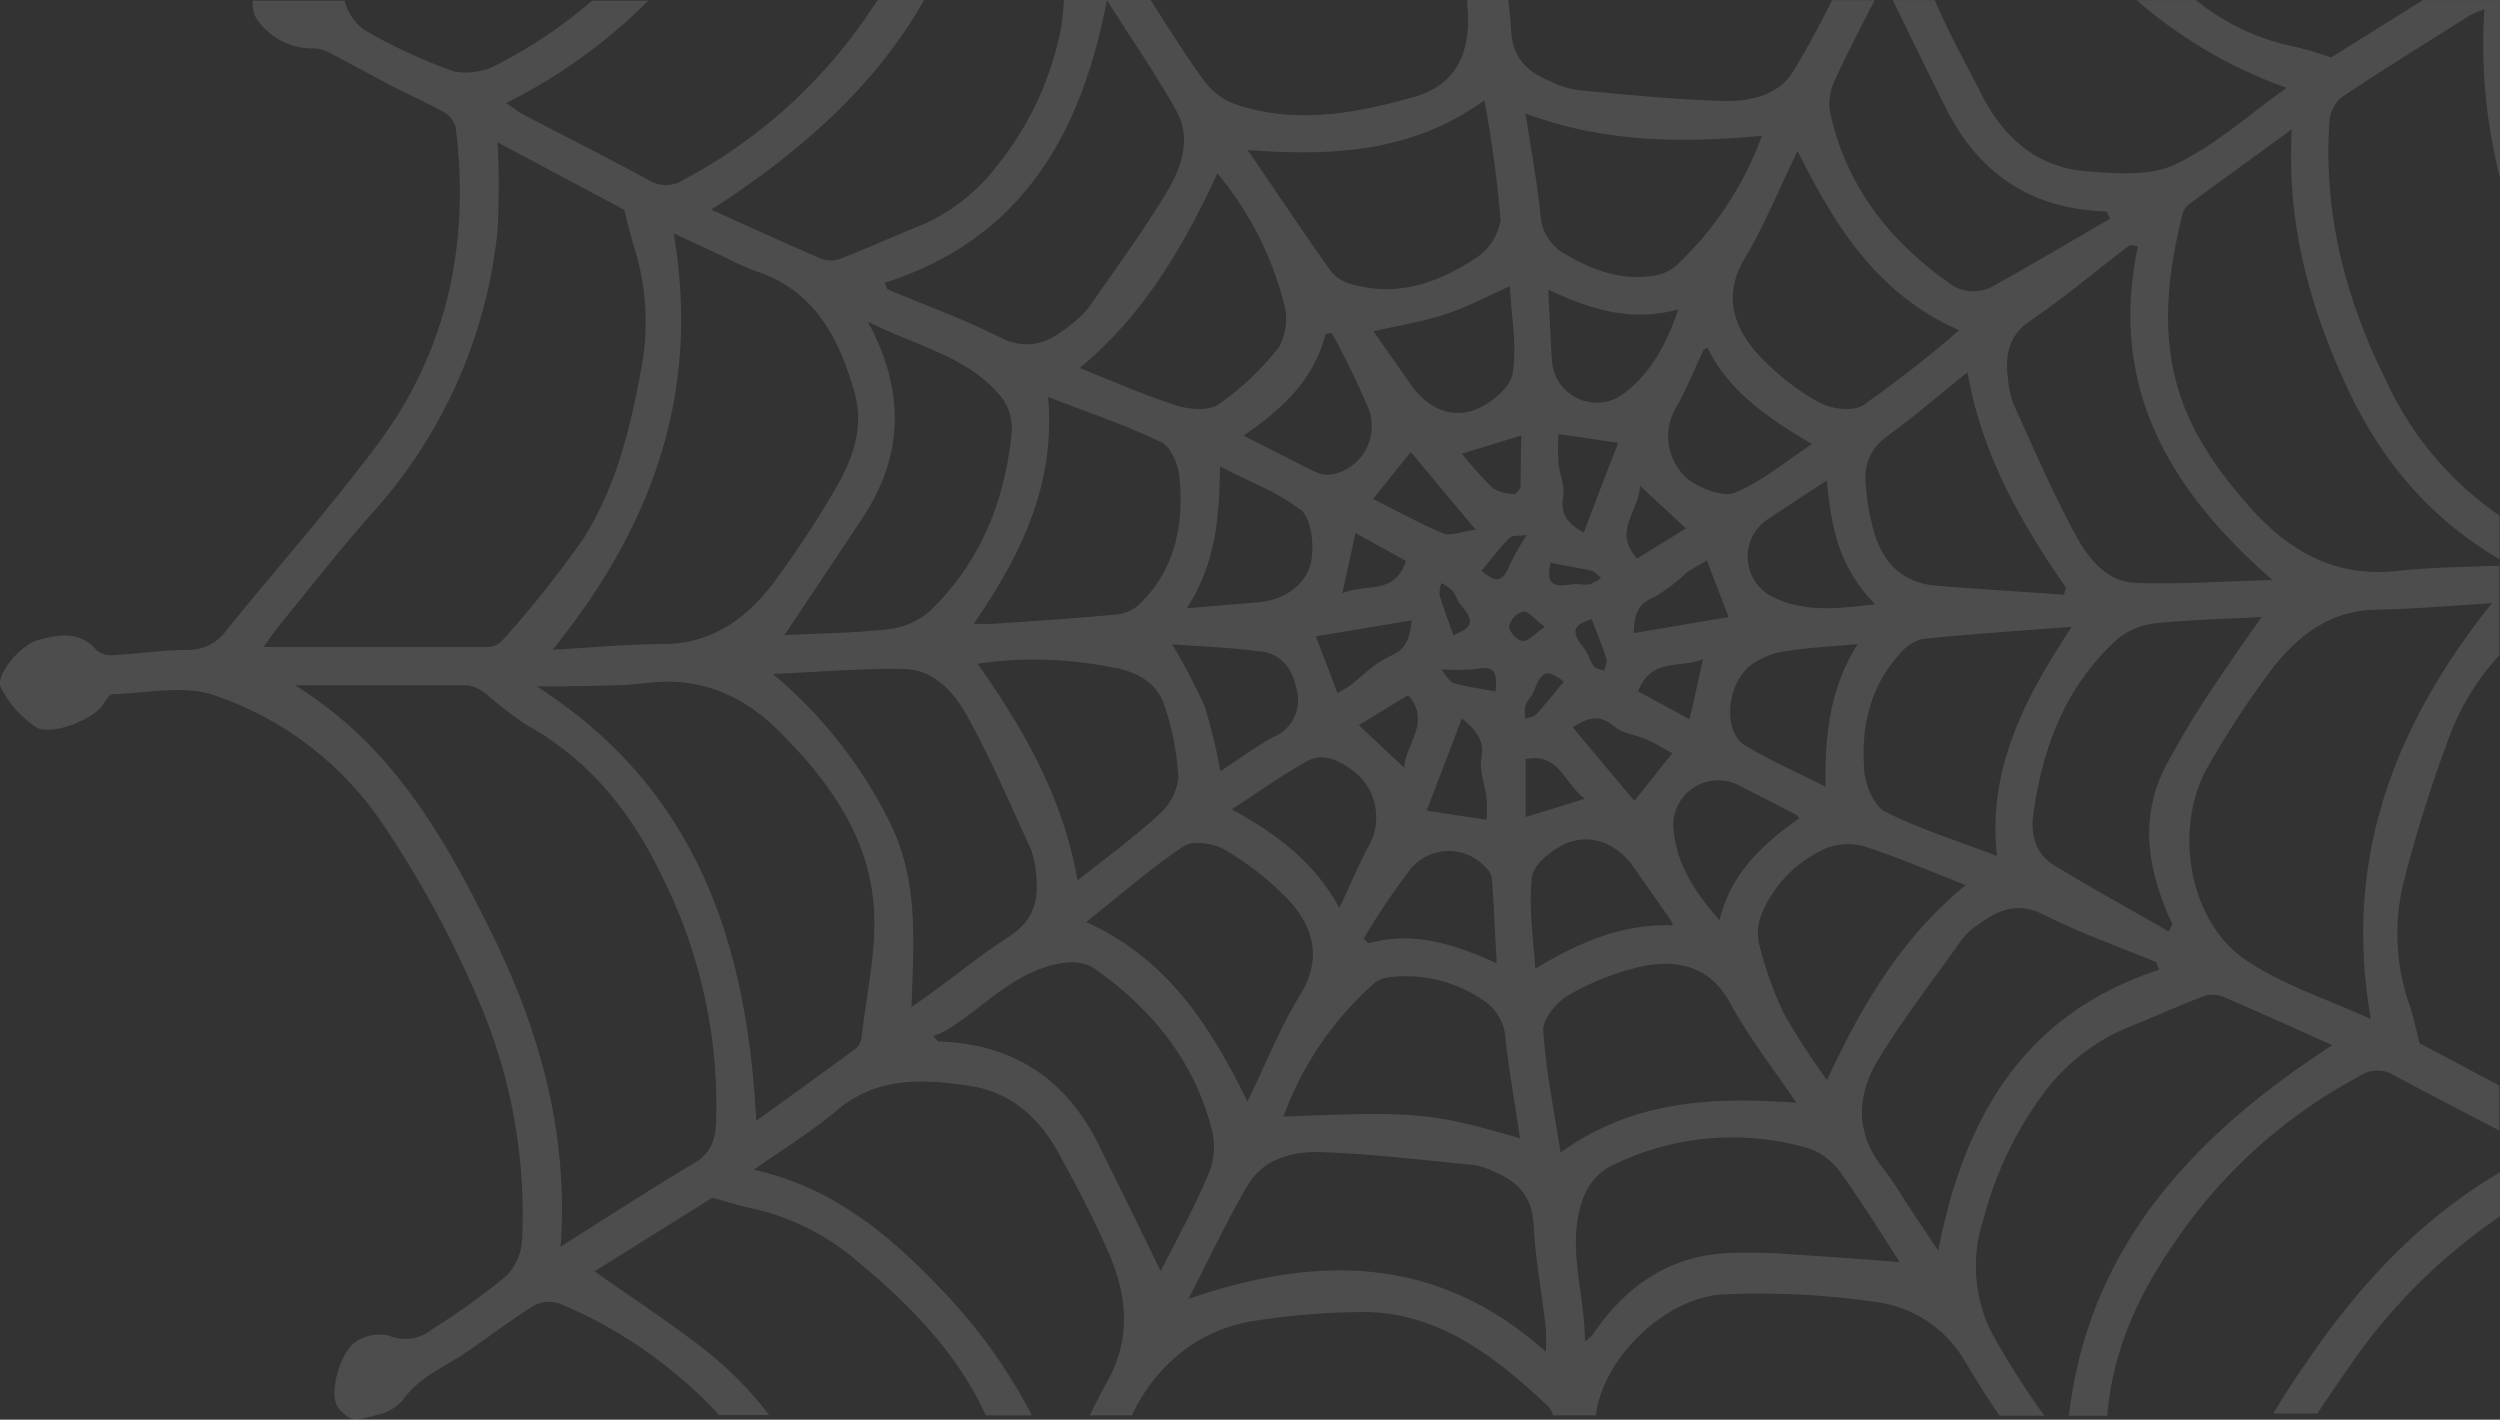<svg xmlns="http://www.w3.org/2000/svg" width="230.797" height="131.06" viewBox="0 0 230.797 131.06">
  <rect x="0" y="0" width="230.797" height="131.06" fill="#333333" stroke="none"/>
  <defs>
    <style>
      .cls-1 {
        fill: #fff;
        opacity: 0.13;
      }
    </style>
  </defs>
  <path id="spidy_net" data-name="spidy net" class="cls-1" d="M1808.72-3.21h0Zm112.54,16.39V-3.21h-7.12l-8.47,5.3a32.854,32.854,0,0,0-3.16-.95,21.33,21.33,0,0,1-9.33-4.35h-5.47a43,43,0,0,0,13.86,8.1c-3.4,2.4-6.58,5.31-10.29,7.07-2.35,1.11-5.54.85-8.29.62-4.46-.37-7.54-3.07-9.55-7-1.48-2.92-3.1-5.78-4.36-8.79h-3.88c1.66,3.4,3.27,6.72,4.92,10,3.05,6.1,8,9.33,14.83,9.51.11.23.21.46.31.68-3.59,2.07-7.14,4.19-10.74,6.19a3.71,3.71,0,0,1-4.11-.25c-5.56-3.94-9.53-9-11-15.79a5.17,5.17,0,0,1,.46-3c1.15-2.48,2.41-4.91,3.66-7.33h-3.92c-1.18,2.31-2.34,4.53-3.66,6.66s-4,2.71-6.36,2.64c-4.49-.12-9-.58-13.45-1a8.459,8.459,0,0,1-2.5-.79c-2.07-.85-3.49-2.05-3.67-4.63-.06-1-.14-1.93-.27-2.9h-3.79c0,.47.06.93.07,1.4.12,3.6-1.13,6.47-5,7.56-5.49,1.54-11,2.55-16.61.62a6.361,6.361,0,0,1-2.82-2.22c-1.71-2.35-3.24-4.84-4.87-7.36h-8a17.821,17.821,0,0,1-.41,3.29,28.741,28.741,0,0,1-5.59,11.79,17.669,17.669,0,0,1-6.92,5.61c-2.53,1-5,2.15-7.6,3.15a2.63,2.63,0,0,1-1.81.08c-3.37-1.44-6.72-3-10.23-4.56,8.32-5.36,15.24-11.53,19.65-19.36h-4.27c-.34.53-.7,1-1.06,1.56a47.62,47.62,0,0,1-16.8,15,3,3,0,0,1-3.28.07c-3.8-2.06-7.64-4-11.48-6-.48-.25-.91-.59-1.71-1.11a50,50,0,0,0,13.14-9.46h-5.18a44.6,44.6,0,0,1-8.5,5.77,6.28,6.28,0,0,1-4.22.78,49.568,49.568,0,0,1-8.34-3.86,5,5,0,0,1-1.8-2.69h-8.46a2.82,2.82,0,0,0,.29,1.58,6.2,6.2,0,0,0,5.42,2.83,3.66,3.66,0,0,1,1.53.49c1.89,1,3.75,2,5.63,3,1.62.83,3.28,1.55,4.86,2.45a2.23,2.23,0,0,1,1,1.41c1.31,10.63-.75,20.52-7.19,29.16-4.43,5.93-9.34,11.48-14,17.23a4.26,4.26,0,0,1-3.48,1.79c-2.32,0-4.62.35-6.94.48a2.16,2.16,0,0,1-1.51-.41c-1.62-1.89-3.59-1.49-5.55-.94-1.55.45-3.86,3.21-3.33,4.33a9.68,9.68,0,0,0,3.19,3.63c1.31.92,5.26-.6,6.22-2,.26-.39.59-1,.9-1,3.12-.09,6.49-.86,9.28.06a30.5,30.5,0,0,1,15.72,12,97.167,97.167,0,0,1,9,16.69,49.826,49.826,0,0,1,3.82,21.47,5.231,5.231,0,0,1-1.44,3.46,63.286,63.286,0,0,1-6.85,4.93,3.9,3.9,0,0,1-4,.61,3.93,3.93,0,0,0-3,.51c-1.39.79-2.53,4.5-1.82,5.93a2.84,2.84,0,0,0,.8.88,1.661,1.661,0,0,0,1.13.43c.54-.13,1.16-.26,1.77-.43a4.37,4.37,0,0,0,2.37-1.35c1.5-2.15,3.73-3,5.71-4.33,2.18-1.47,4.26-3.09,6.49-4.47a3,3,0,0,1,2.38-.1,41.939,41.939,0,0,1,11,6.77,33.21,33.21,0,0,1,3.62,3.48h4.63a33.79,33.79,0,0,0-6.35-6.35c-3.11-2.38-6.4-4.54-9.76-6.91l10.88-6.8c1.39.38,2.41.72,3.46.94a22.33,22.33,0,0,1,9.86,4.87c4.46,3.69,8.59,7.8,11.3,13,.22.43.43.86.64,1.29h4.24a49.839,49.839,0,0,0-8.41-11.68c-4.76-5-9.94-9.36-17.26-11,2.73-1.93,5.34-3.52,7.65-5.47,3.7-3.14,7.91-2.92,12.2-2.29,3.92.58,6.54,3,8.36,6.36,1.62,3,3.27,6.07,4.61,9.23,1.62,3.77,2,7.63-.06,11.48-.62,1.11-1.19,2.23-1.76,3.36h3.9a16.21,16.21,0,0,1,3.21-4.61,14.351,14.351,0,0,1,8.08-4.11,65.323,65.323,0,0,1,10.62-.81c6.72.26,11.72,4.21,16.41,8.6a2.212,2.212,0,0,1,.57.93h3.93c.7-5.41,6.53-10.93,11.83-11.17a75.418,75.418,0,0,1,13.84.68,11.22,11.22,0,0,1,8.43,5.52c1,1.68,2,3.3,3.19,5h4.12a72.522,72.522,0,0,1-5-7.92,13.89,13.89,0,0,1-.6-10.29,33.7,33.7,0,0,1,5.14-11,18.639,18.639,0,0,1,7.68-6.42c2.48-1,4.94-2.1,7.42-3.07a2.65,2.65,0,0,1,1.8,0c3.33,1.42,6.63,2.92,10.15,4.5-12.93,8.38-22.51,18.71-24.32,34.21H1885c.48-5.88,2.79-11.09,6.27-16.06a47.43,47.43,0,0,1,17-15.28,2.91,2.91,0,0,1,3.12-.14c3.24,1.75,6.52,3.43,9.8,5.14V97l-7.35-3.91c-.34-1.31-.55-2.38-.89-3.4a19.88,19.88,0,0,1-.67-11.13,125.744,125.744,0,0,1,4.5-14.28,22.728,22.728,0,0,1,4.41-7V49c-3.37.14-6.37.15-9.32.48-5.73.65-10-1.73-13.67-5.84-3.2-3.6-5.92-7.51-7-12.27-1.13-4.92-.48-9.82.71-14.66a1.89,1.89,0,0,1,.53-1c3-2.21,6.06-4.39,9.6-7-.47,8.51,1.51,15.82,4.72,23,3.12,7,7.56,12.63,14.46,16.7V44.38A30.549,30.549,0,0,1,1910.78,32c-3.77-7.56-5.84-15.46-5.27-23.94a3.249,3.249,0,0,1,1.1-2.28c3.91-2.62,7.91-5.08,11.88-7.59a13.02,13.02,0,0,1,1.33-.56,49.567,49.567,0,0,0,1.44,15.55ZM1881.18,51c-.06.23-.11.45-.17.68-3.91-.27-7.82-.51-11.72-.82-3.24-.25-5.1-2.21-5.88-5.21a20.987,20.987,0,0,1-.72-4.44,4.509,4.509,0,0,1,1.87-4.06c2.52-1.84,4.89-3.88,7.54-6C1873.42,38.7,1877,45,1881.18,51Zm-6.36,24.8c-3.55-1.36-7.09-2.46-10.35-4.1-1-.52-1.8-2.44-1.9-3.78-.33-4,.53-7.85,3.41-10.92a3.772,3.772,0,0,1,2-1.24c4.46-.45,8.94-.75,13.74-1.12-4.31,6.58-7.78,13.07-6.9,21.16Zm-87.6-42.37c3.63,1.41,7.14,2.57,10.44,4.17.92.44,1.61,2.14,1.7,3.32.4,4.31-.4,8.38-3.63,11.58a3.74,3.74,0,0,1-2.09,1c-3.87.37-7.74.61-11.61.88h-1.68c4.39-6.38,7.58-12.91,6.87-20.95Zm31.48,24c-1.35.54-2.43,1.77-3.65,2.68-.35.25-.72.43-1.11.66-.66-1.75-1.3-3.39-2-5.24l8.85-1.48c-.19,1.79-.57,2.74-2.09,3.34Zm1.4,10.22c-1.5-1.39-2.78-2.6-4.2-3.93l4.57-2.77c2.13,2.49-.18,4.38-.37,6.66Zm-4.64.34a5.41,5.41,0,0,1,1.45,6.74c-1,1.8-1.77,3.72-2.8,5.88-2.27-4.21-5.76-6.82-9.93-9.11,2.42-1.58,4.56-3.1,6.84-4.39,1.59-.95,3.14-.11,4.44.89Zm5.45,8.76a4.581,4.581,0,0,1,6.73.13,1.67,1.67,0,0,1,.55.93c.19,2.54.29,5.08.45,7.9-3.94-1.78-7.73-3-11.86-1.84l-.42-.46a69.225,69.225,0,0,1,4.55-6.7Zm4.52-13.65c1.5,1.26,2.08,2.18,1.79,3.74-.19,1.14.35,2.41.48,3.62a15.166,15.166,0,0,1,0,2l-5.54-.84c1.04-2.69,2.12-5.51,3.27-8.56Zm-1.88-12.48a5.051,5.051,0,0,1,1,.69c.31.37.42.89.74,1.26,1.32,1.59,1.19,2.08-.65,2.86-.46-1.3-.92-2.49-1.27-3.71a2.5,2.5,0,0,1,.18-1.14Zm5,10c-1.43-.27-2.68-.44-3.92-.78-.37-.11-.6-.67-1.13-1.26a26.752,26.752,0,0,0,2.93,0c1.92-.36,2.29.01,2.1,1.97ZM1823.65,46c-2.22-.93-4.33-2.11-6.43-3.16,1.18-1.46,2.3-2.85,3.48-4.34,1.81,2.17,3.68,4.43,6,7.18C1825.23,45.89,1824.3,46.3,1823.65,46Zm-3.41,2.55c-.92,3.19-3.73,2.07-5.86,3,.44-2,.81-3.71,1.22-5.56Zm-6.77-8a2.29,2.29,0,0,1-1.24-.07,13.567,13.567,0,0,1-1.68-.8L1805.26,37c3.66-2.51,6.53-5.22,7.57-9.4l.57-.09a71.579,71.579,0,0,1,3.45,7.11,4.55,4.55,0,0,1-3.38,5.96Zm-3,3.22c1,.75,1.27,3,1.11,4.4-.29,2.5-2.44,4-5,4.22-2,.16-4.1.34-6.56.55,2.72-4.18,3-8.46,3.07-13.1,2.58,1.36,5.25,2.31,7.35,3.96Zm-3.56,13.14c1.92.29,2.94,1.71,3.28,3.64a3.64,3.64,0,0,1-2.17,4.27c-1.68.9-3.23,2.08-4.89,3.16a51.614,51.614,0,0,0-1.46-6,55.789,55.789,0,0,0-3-5.72c2.86.22,5.55.29,8.21.68Zm-13.34,1.54c2.12.5,3.8,1.49,4.42,3.56a24.651,24.651,0,0,1,1.26,6.55,5.31,5.31,0,0,1-1.81,3.43c-2.31,2.11-4.85,4-7.5,6.06-1.32-7.51-4.86-13.82-9.23-20a36,36,0,0,1,12.83.43Zm6.16,16.45c.87-.57,2.87-.26,3.88.38a26,26,0,0,1,6.18,5c2,2.39,2.65,5.18.73,8.3s-3.17,6.36-4.89,9.9c-3.48-7.09-7.44-13.21-14.9-16.58,3.03-2.37,5.86-4.9,8.97-6.97Zm17.63,12.62a2.809,2.809,0,0,1,1.36-.52,12.52,12.52,0,0,1,8.57,2.06,4.46,4.46,0,0,1,2.15,3.53c.32,3,.87,6,1.35,9.28-8.2-2.39-9.61-2.51-21.85-2a30.359,30.359,0,0,1,8.39-12.32Zm12.43-32.94a1.89,1.89,0,0,1,1.3-1.35c.47-.06,1,.7,2,1.43-1,.67-1.59,1.37-2.06,1.3a1.83,1.83,0,0,1-1.27-1.35Zm1.5,7.33c.17-.5.63-.89.81-1.38.67-1.86,1.24-2,2.73-.82-.9,1.09-1.69,2.08-2.52,3-.23.25-.68.29-1,.43a3.434,3.434,0,0,1-.05-1.2Zm27.71,7.5c-2.63-1.33-5.14-2.42-7.47-3.84-2-1.23-1.71-5.53.49-7.32a6.908,6.908,0,0,1,3.16-1.33c2.15-.36,4.32-.45,6.78-.68C1859.38,60.35,1858.91,64.7,1859,69.41Zm-5.14-17.66a4.14,4.14,0,0,1-.25-7c1.75-1.16,3.51-2.31,5.51-3.62.36,4.38,1.23,8.22,4.46,11.43-3.58.44-6.75.8-9.73-.81Zm-3.18-9.5c-1.08.46-3.07-.31-4.24-1.11a5.19,5.19,0,0,1-1.32-6.6c1-1.72,1.74-3.61,2.59-5.42,0-.1.2-.14.38-.26,2,4.11,5.64,6.54,9.65,8.92-2.44,1.61-4.58,3.43-7.07,4.47Zm-14,3.71c-1.61-.89-2.17-1.81-1.9-3.38.16-1-.35-2-.44-3a24.9,24.9,0,0,1,0-2.73l5.52.81c-1.06,2.67-2.1,5.43-3.2,8.34Zm1.91,12.75c-.37-.14-.84-.19-1-.45-.37-.47-.49-1.13-.87-1.6-1.26-1.56-1.08-2.16.69-2.72.48,1.27,1,2.52,1.39,3.78.04.28-.18.66-.23.99Zm-1.21-9.25c.33.08.6.44.9.68a3.729,3.729,0,0,1-1.07.58c-.52.1-1.09-.07-1.61,0-1.92.35-2.37-.14-2-2,1.26.28,2.52.47,3.76.74Zm2.18,14.43c.72.63,1.89.71,2.84,1.13s1.64.87,2.44,1.3l-3.49,4.4c-1.81-2.16-3.71-4.41-5.69-6.79,1.5-.99,2.57-1.2,3.88-.04Zm2.31-22.26,4.24,3.93-4.5,2.78c-2.32-2.47.19-4.34.24-6.71Zm1.31,10.28a16.711,16.711,0,0,0,3-2.28c.6-.42,1.25-.75,1.86-1.11.67,1.76,1.33,3.42,2,5.23l-8.75,1.48c.04-1.74.37-2.71,1.87-3.32Zm-2.93-18.7a4.15,4.15,0,0,1-6.52-3.2c-.13-2-.22-4.08-.33-6.49,4,1.88,7.72,3,12,1.82-1.09,3.23-2.55,5.98-5.17,7.87Zm-8.94,33.64c3.15-.61,3.56,2.33,5.48,3.67l-5.48,1.69Zm.6,10.85c.12-1.11,1.77-2.41,3-3,2.41-1.06,4.83-.06,6.36,2.12l3.44,4.92s.06.12.2.47c-4.71-.17-8.67,1.57-12.71,4-.2-2.97-.63-5.78-.31-8.51Zm9.78-17.09c1.18-3.19,4-2.07,6-3-.42,1.93-.8,3.6-1.25,5.57Zm9.29,8.67c1.73.87,3.45,1.76,5.18,2.65a3.07,3.07,0,0,1,.42.38c-3.32,2.36-6.3,5-7.37,9.43-2.35-2.65-4.11-5.4-4.28-8.78a4.16,4.16,0,0,1,6.07-3.68Zm2.2,11.67a11.51,11.51,0,0,1,6-5.92,5.67,5.67,0,0,1,3.75,0c3,1,5.86,2.23,9,3.46-5.93,4.87-9.58,11.08-12.8,18a65.839,65.839,0,0,1-4-6.17,35.163,35.163,0,0,1-2.31-6.53,4.9,4.9,0,0,1,.34-2.79Zm3.24-70.21c3.51,7,7.36,13.2,14.91,16.53a110.921,110.921,0,0,1-8.87,6.93c-1,.62-3.08.32-4.2-.34a23,23,0,0,1-5.89-4.81c-2-2.45-2.75-5.27-.81-8.46,1.8-3.02,3.13-6.35,4.84-9.85Zm-3.3-1.42a31,31,0,0,1-8,12.07,4.359,4.359,0,0,1-2.21.87c-2.94.42-5.56-.61-8-2.05a4.36,4.36,0,0,1-2.22-3.47c-.31-3.09-.88-6.16-1.39-9.48,7.19,2.68,14.39,2.74,21.8,2.06Zm-21.69,36.85a20.584,20.584,0,0,0-1.5,2.58c-.69,1.79-1.33,1.93-2.7.71.86-1,1.65-2.08,2.57-3,.2-.28.84-.18,1.61-.29Zm-.58-4.57c0,.28-.41.8-.57.78a4,4,0,0,1-2-.53,35.379,35.379,0,0,1-2.86-3.19l5.5-1.68c-.07,1.58-.04,3.1-.09,4.62Zm-1-18.38c.14,2.71.66,5.44.27,8-.2,1.27-1.92,2.75-3.28,3.31-2.39,1-4.59-.07-6.14-2.26-1.18-1.66-2.33-3.33-3.44-4.9,2.44-.57,4.61-.9,6.65-1.58s3.82-1.64,5.91-2.57ZM1827.5,6.06a111.376,111.376,0,0,1,1.5,11.05,5.28,5.28,0,0,1-2.34,3.53c-3.35,2.2-7.05,3.55-11.18,2.44a4,4,0,0,1-2.06-1.13c-2.57-3.6-5-7.28-7.78-11.32,7.98.6,15.26.17,21.83-4.57Zm-24.63,6.75A30.472,30.472,0,0,1,1809.05,25a5.26,5.26,0,0,1-.54,3.86,25.929,25.929,0,0,1-5.5,5.22c-.91.64-2.68.53-3.87.15-3-.94-5.84-2.22-9-3.47,5.86-4.87,9.52-11.08,12.7-17.95Zm-10.2-16c2.28,3.62,4.5,6.81,6.38,10.17,1.44,2.57.49,5.26-.86,7.51-2.19,3.65-4.71,7.08-7.13,10.56a9.657,9.657,0,0,1-1.89,1.83c-2,1.61-3.91,2.32-6.48,1-3.32-1.67-6.85-2.94-10.3-4.39-.08-.2-.19-.4-.27-.6,12.55-4,18.12-13.54,20.52-26.04Zm-22,29.7c4.49,2.28,9.23,3.17,12.29,7a4.79,4.79,0,0,1,.91,3.11c-.62,6.43-2.92,12.16-7.66,16.66a7.109,7.109,0,0,1-3.82,1.6c-3.15.35-6.32.38-9.51.53,2.47-3.69,4.85-7.25,7.23-10.84,3.72-5.66,3.97-11.57.51-18.02Zm-18-8.18,4.94,2.3a23.542,23.542,0,0,0,2.57,1.16c5.45,1.77,7.71,6.13,9.16,11.17.94,3.3-.16,6.22-1.78,9a94.873,94.873,0,0,1-5.79,8.77c-2.5,3.24-5.66,5.49-10.09,5.51-3.28,0-6.58.33-10.2.53,9.26-11.49,13.67-23.77,11.18-38.4ZM1715.93,54.9c2.94-3.58,5.79-7.25,8.87-10.72a45.861,45.861,0,0,0,11.6-26.17,80.229,80.229,0,0,0,0-8.09l11.69,6.23c.36,1.37.62,2.55,1,3.71a23,23,0,0,1,.54,11.14c-1,5.44-2.34,10.85-5.34,15.55a98.911,98.911,0,0,1-7.45,9.36,1.879,1.879,0,0,1-1.27.6h-20.79c.54-.71.82-1.16,1.14-1.57Zm40.66,45.24c-.06,1.76-.38,3-2,4-4,2.36-7.93,4.93-12.37,7.73.75-10.66-2-20.07-6.43-29.07s-9.28-17.33-18.11-22.76h16a3.929,3.929,0,0,1,1.89,1,36.814,36.814,0,0,0,3.42,2.61c6,3.33,9.93,8.33,12.81,14.48a47.06,47.06,0,0,1,4.78,22.05ZM1770,92.56a1.622,1.622,0,0,1-.51,1c-3,2.21-6,4.39-9.21,6.69-.87-16.42-5.46-30.59-20.26-40.1h2.3c2.62-.09,5.29,0,7.88-.32,4.91-.62,8.93,1.19,12.22,4.49,4.5,4.49,8.28,9.66,8.71,16.22C1771.41,84.47,1770.46,88.53,1770,92.56Zm4.61-2.85c.19-5.84.71-11.54-2-17A42.07,42.07,0,0,0,1761.81,59c4.34-.19,8.2-.53,12-.46,2.93,0,4.81,2.25,6.06,4.55,2.13,3.88,3.87,8,5.73,12a7.422,7.422,0,0,1,.45,1.83c.36,2.53.13,4.67-2.4,6.3-3.04,1.95-5.82,4.37-9.01,6.49Zm23,24.41c-1.94-4-3.79-7.75-5.67-11.55-3-6.16-7.94-9.45-14.88-9.64l-.43-.51a9.076,9.076,0,0,0,1.15-.5c3.24-1.94,5.8-4.93,9.65-6,1.57-.41,3-.53,4.28.42,5.32,3.8,9.19,8.67,10.72,15.11a6.7,6.7,0,0,1-.48,3.91c-1.28,3.01-2.85,5.84-4.33,8.76Zm35.56,7.45c-10-8.92-21-9-33-4.87,1.94-3.74,3.56-7.25,5.51-10.55,1.5-2.5,4.31-3.12,6.94-3,4.68.17,9.32.74,14,1.19a6.549,6.549,0,0,1,1.76.6c2.16.9,3.52,2.25,3.66,4.85.15,3.11.74,6.21,1.1,9.31a17.477,17.477,0,0,1,.04,2.47Zm-.24-29.66c-.06-1,1.2-2.6,2.24-3.19a24,24,0,0,1,7.1-2.78c3.18-.57,6.1.07,7.93,3.47,1.7,3.11,3.91,5.94,6.11,9.18-7.9-.59-15.17-.17-21.78,4.59-.6-3.88-1.36-7.56-1.59-11.27Zm22.25,20.63c-1.55-.11-3.12-.14-4.68-.1-5.77.12-9.94,3-13.06,7.64a4.743,4.743,0,0,1-.66.55c0-4.49-1.71-8.72-.24-13a5.579,5.579,0,0,1,2.4-3.08,25.08,25.08,0,0,1,18.62-1.72,6.119,6.119,0,0,1,2.83,2.22c1.91,2.63,3.61,5.4,5.46,8.25-3.65-.3-7.15-.54-10.66-.76Zm14.21-.31c-1.13-1.7-2.12-3.17-3.09-4.64a33.539,33.539,0,0,0-1.88-2.81c-2.69-3.26-2.6-6.8-.58-10.15,2.37-3.88,5.18-7.5,7.81-11.21a6.246,6.246,0,0,1,1.4-1.26c1.86-1.38,3.67-2.17,6.13-.92,3.34,1.69,6.88,2.93,10.34,4.36.09.24.18.47.29.7-12.49,4.08-18,13.58-20.41,25.93Zm21.26-29.47c-3.47-2-7-3.94-10.39-6-1.87-1.08-2.36-2.81-2.08-4.84.87-6.23,3-11.86,7.8-16.17a6.612,6.612,0,0,1,3.48-1.43c3.18-.33,6.37-.39,9.79-.58-2,2.85-3.8,5.45-5.55,8.13-1.12,1.72-2.14,3.51-3.13,5.32-2.76,5.05-1.82,10,.44,14.92a4.032,4.032,0,0,1-.35.65Zm19.19-29.7c3.44-.05,6.86-.37,10.67-.59-9.21,11.54-13.73,23.86-11.17,38.39-3.84-1.76-8-3.09-11.45-5.38-5.41-3.56-6.89-12.4-3.49-18.11a83.837,83.837,0,0,1,6-9.08c2.37-2.97,5.32-5.16,9.45-5.23Zm-9.59-2.73c-4.55.11-8.61.42-12.67.26-2.67-.11-4.36-2.31-5.5-4.42-2.12-3.89-3.87-8-5.7-12a8.247,8.247,0,0,1-.54-2.38c-.28-2.21,0-4.05,2.18-5.49,3.13-2.12,6-4.58,9.06-6.89l.75.11c-2.71,12.87,2.77,22.39,12.43,30.81Zm2.88,72.59c-1,1.44-1.92,2.89-2.8,4.35h4.07c.93-1.41,1.89-2.81,2.86-4.2a52.918,52.918,0,0,1,14-14V105c-7.57,4.47-13.26,10.7-18.12,17.92Z" transform="translate(-1690.463 3.22)"/>
</svg>
